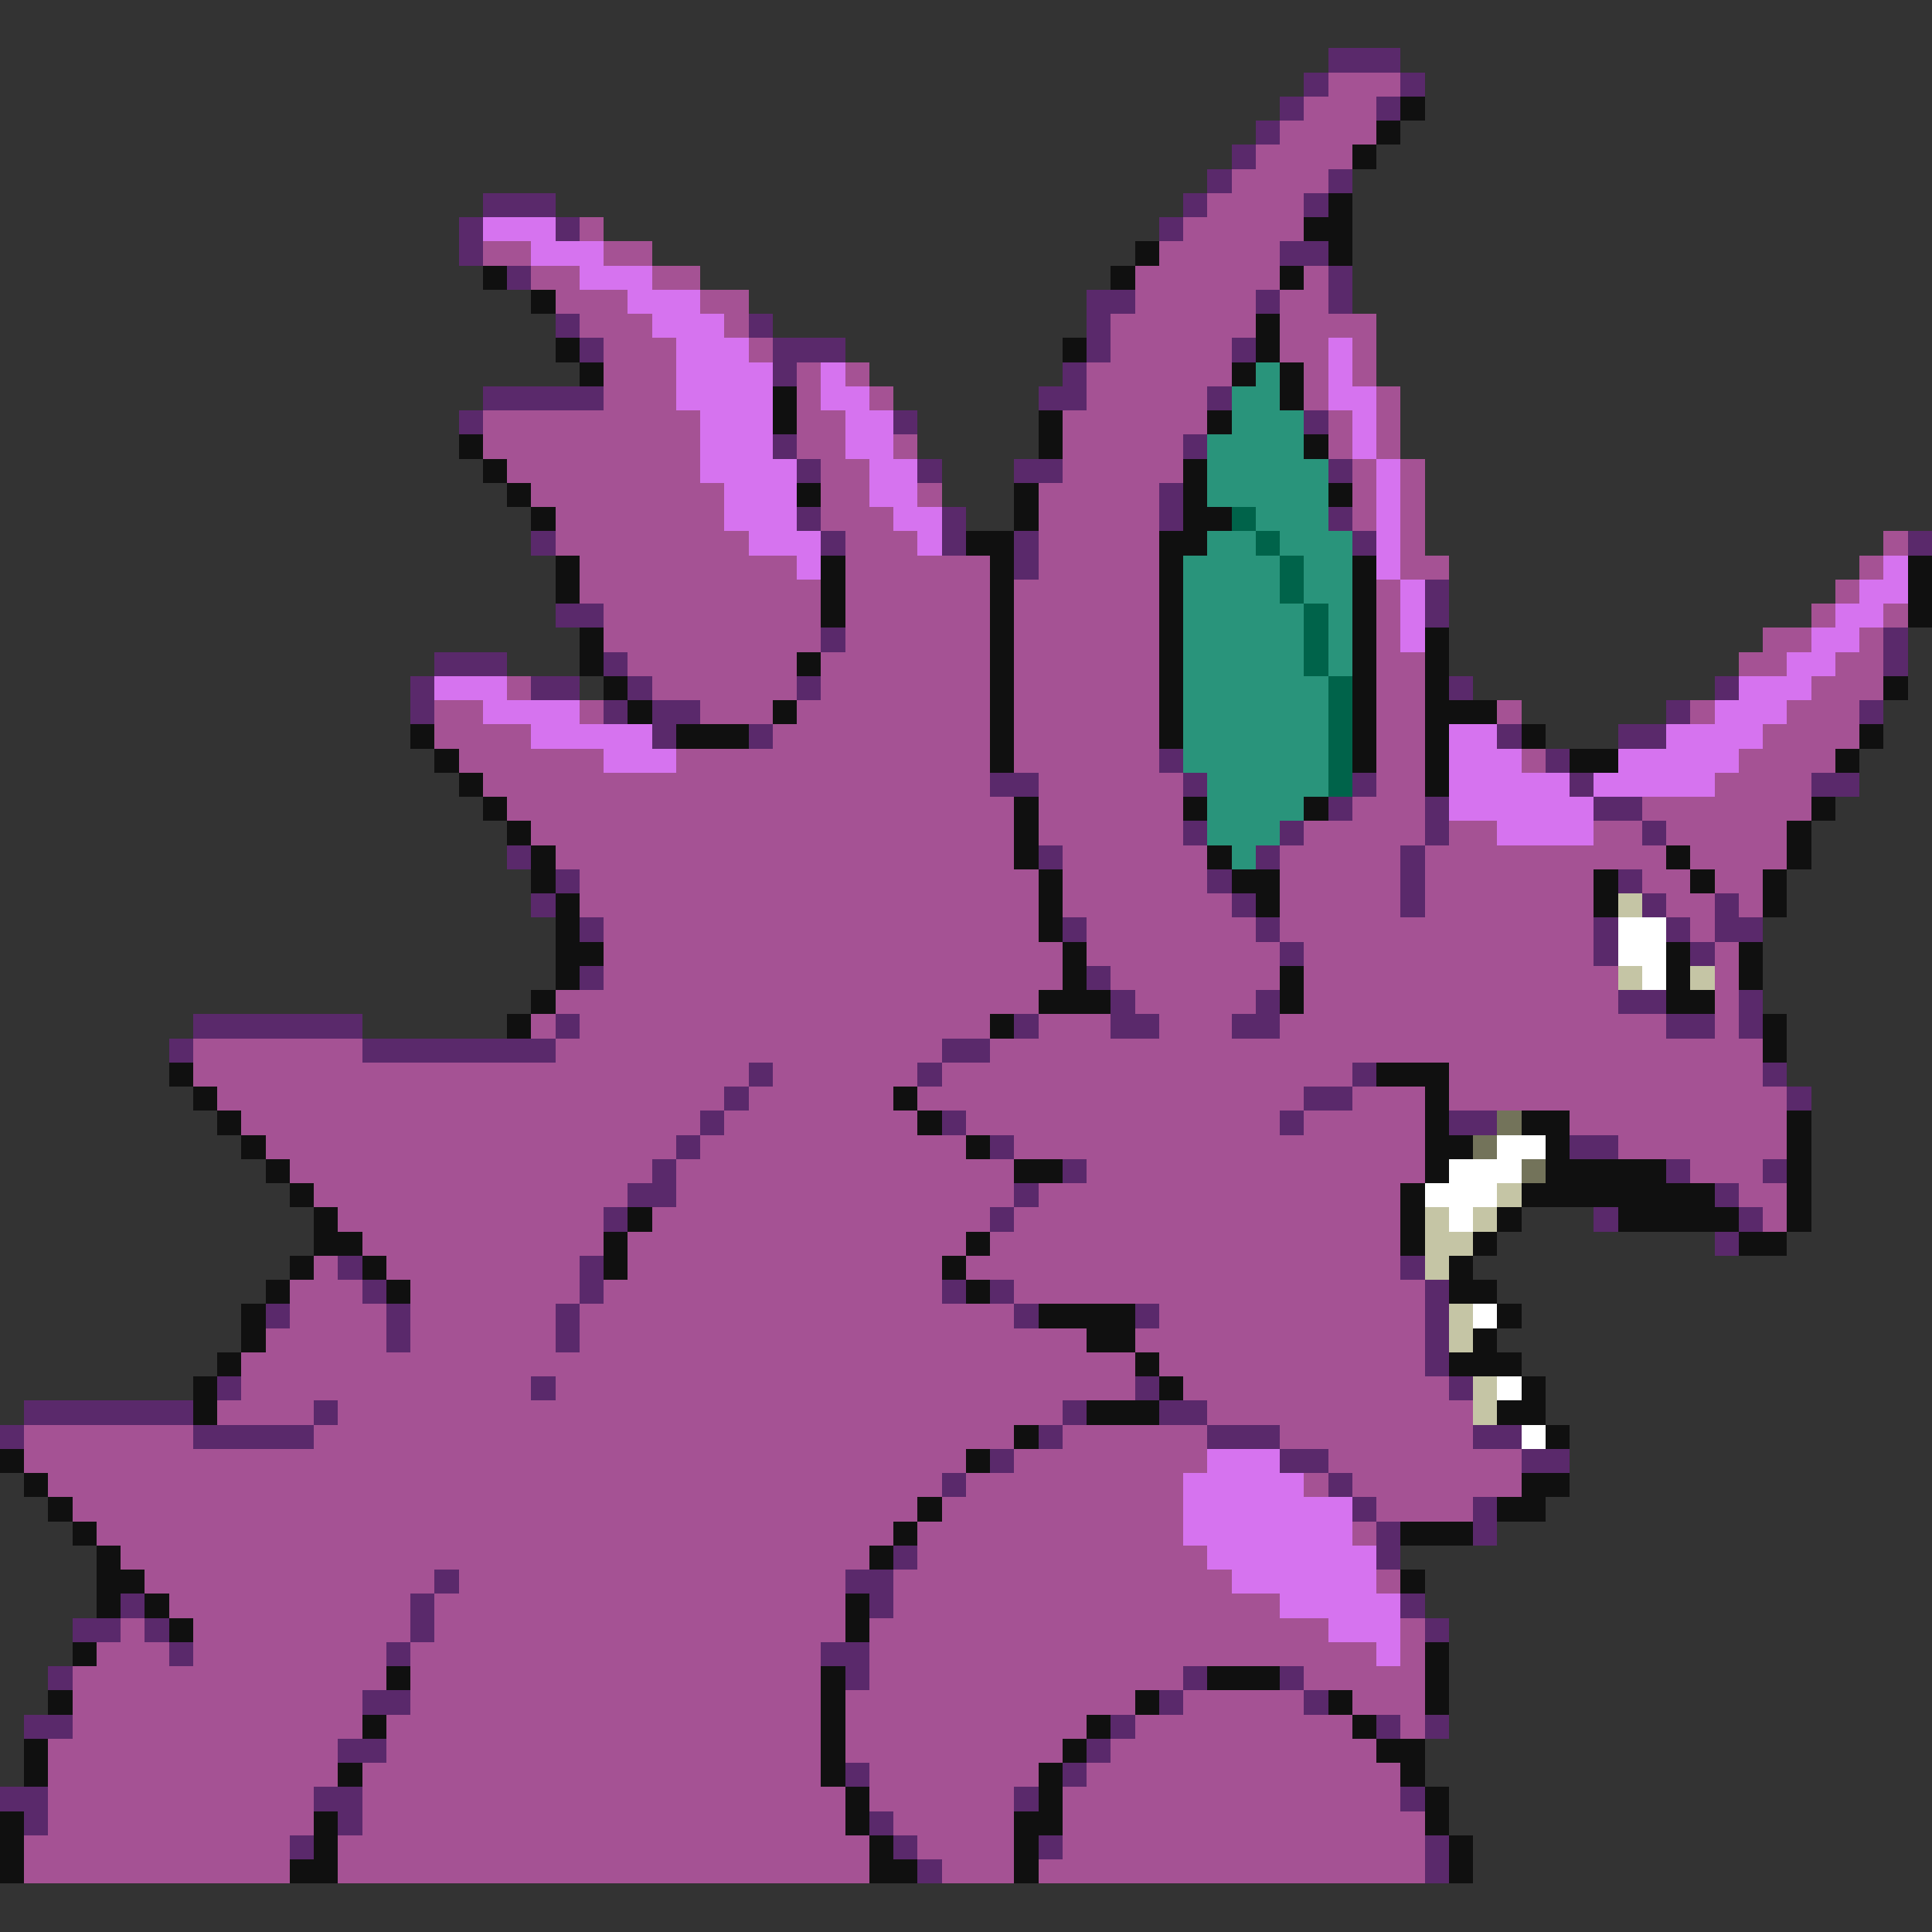 <svg xmlns="http://www.w3.org/2000/svg" viewBox="0 -0.5 80 80" shape-rendering="crispEdges">
<rect x="0" y="-0.5" width="80" height="80" fill="#333333" stroke="none"/>
<path stroke="#5a296b" d="M55 2h3M54 3h1M58 3h1M53 4h1M57 4h1M52 5h1M51 6h1M50 7h1M55 7h1M20 8h3M49 8h1M54 8h1M19 9h1M23 9h1M48 9h1M19 10h1M53 10h2M21 11h1M55 11h1M45 12h2M52 12h1M55 12h1M23 13h1M31 13h1M45 13h1M24 14h1M32 14h3M45 14h1M51 14h1M32 15h1M44 15h1M20 16h5M43 16h2M50 16h1M19 17h1M37 17h1M54 17h1M32 18h1M49 18h1M33 19h1M38 19h1M42 19h2M55 19h1M48 20h1M33 21h1M39 21h1M48 21h1M55 21h1M22 22h1M34 22h1M39 22h1M42 22h1M56 22h1M79 22h1M42 23h1M59 24h1M23 25h2M59 25h1M34 26h1M78 26h1M18 27h3M25 27h1M78 27h1M17 28h1M22 28h2M26 28h1M33 28h1M60 28h1M71 28h1M17 29h1M25 29h1M27 29h2M69 29h1M77 29h1M27 30h1M31 30h1M62 30h1M67 30h2M48 31h1M64 31h1M41 32h2M49 32h1M56 32h1M65 32h1M75 32h2M55 33h1M59 33h1M66 33h2M49 34h1M53 34h1M59 34h1M68 34h1M21 35h1M43 35h1M52 35h1M58 35h1M23 36h1M50 36h1M58 36h1M67 36h1M22 37h1M51 37h1M58 37h1M68 37h1M71 37h1M24 38h1M44 38h1M52 38h1M66 38h1M69 38h1M71 38h2M53 39h1M66 39h1M70 39h1M24 40h1M45 40h1M46 41h1M52 41h1M67 41h2M72 41h1M8 42h7M23 42h1M42 42h1M46 42h2M51 42h2M69 42h2M72 42h1M7 43h1M15 43h8M39 43h2M31 44h1M38 44h1M56 44h1M73 44h1M30 45h1M54 45h2M74 45h1M29 46h1M39 46h1M53 46h1M60 46h2M28 47h1M41 47h1M65 47h2M27 48h1M44 48h1M69 48h1M73 48h1M26 49h2M42 49h1M71 49h1M25 50h1M41 50h1M66 50h1M72 50h1M71 51h1M14 52h1M24 52h1M58 52h1M15 53h1M24 53h1M39 53h1M41 53h1M59 53h1M11 54h1M16 54h1M23 54h1M42 54h1M47 54h1M59 54h1M16 55h1M23 55h1M59 55h1M59 56h1M9 57h1M22 57h1M47 57h1M60 57h1M1 58h7M13 58h1M44 58h1M48 58h2M0 59h1M8 59h5M43 59h1M50 59h3M61 59h2M41 60h1M53 60h2M63 60h2M39 61h1M55 61h1M56 62h1M61 62h1M57 63h1M61 63h1M37 64h1M57 64h1M18 65h1M35 65h2M5 66h1M17 66h1M36 66h1M58 66h1M3 67h2M6 67h1M17 67h1M59 67h1M7 68h1M16 68h1M34 68h2M2 69h1M35 69h1M49 69h1M53 69h1M15 70h2M48 70h1M54 70h1M1 71h2M46 71h1M57 71h1M59 71h1M14 72h2M45 72h1M35 73h1M44 73h1M0 74h2M13 74h2M42 74h1M58 74h1M1 75h1M14 75h1M36 75h1M12 76h1M37 76h1M43 76h1M59 76h1M38 77h1M59 77h1" />
<path stroke="#a55294" d="M55 3h3M54 4h3M53 5h4M52 6h4M51 7h4M50 8h4M24 9h1M49 9h5M20 10h2M25 10h2M48 10h5M22 11h2M27 11h2M47 11h6M54 11h1M23 12h3M29 12h2M47 12h5M53 12h2M24 13h3M30 13h1M46 13h6M53 13h4M25 14h3M31 14h1M46 14h5M53 14h2M56 14h1M25 15h3M33 15h1M35 15h1M45 15h6M54 15h1M56 15h1M25 16h3M33 16h1M36 16h1M45 16h5M54 16h1M57 16h1M20 17h9M33 17h2M44 17h6M55 17h1M57 17h1M20 18h9M33 18h2M37 18h1M44 18h5M55 18h1M57 18h1M21 19h8M34 19h2M44 19h5M56 19h1M58 19h1M22 20h8M34 20h2M38 20h1M43 20h5M56 20h1M58 20h1M23 21h7M34 21h3M43 21h5M56 21h1M58 21h1M23 22h8M35 22h3M43 22h5M58 22h1M78 22h1M24 23h9M35 23h6M43 23h5M58 23h2M77 23h1M24 24h10M35 24h6M42 24h6M57 24h1M76 24h1M25 25h9M35 25h6M42 25h6M57 25h1M75 25h1M78 25h1M25 26h9M35 26h6M42 26h6M57 26h1M73 26h2M77 26h1M26 27h7M34 27h7M42 27h6M57 27h2M72 27h2M76 27h2M21 28h1M27 28h6M34 28h7M42 28h6M57 28h2M75 28h3M18 29h2M24 29h1M29 29h3M33 29h8M42 29h6M57 29h2M62 29h1M70 29h1M74 29h3M18 30h4M32 30h9M42 30h6M57 30h2M73 30h4M19 31h6M28 31h13M42 31h6M57 31h2M63 31h1M72 31h4M20 32h21M43 32h6M57 32h2M71 32h4M21 33h21M43 33h6M56 33h3M68 33h7M22 34h20M43 34h6M54 34h5M60 34h2M66 34h2M69 34h5M23 35h19M44 35h6M53 35h5M59 35h10M70 35h4M24 36h19M44 36h6M53 36h5M59 36h7M68 36h2M71 36h2M24 37h19M44 37h7M53 37h5M59 37h7M69 37h2M72 37h1M25 38h18M45 38h7M53 38h13M70 38h1M25 39h19M45 39h8M54 39h12M71 39h1M25 40h19M46 40h7M54 40h13M71 40h1M23 41h20M47 41h5M54 41h13M71 41h1M22 42h1M24 42h17M43 42h3M48 42h3M53 42h16M71 42h1M8 43h7M23 43h16M41 43h32M8 44h23M32 44h6M39 44h17M60 44h13M9 45h21M31 45h6M38 45h16M56 45h3M60 45h14M10 46h19M30 46h8M40 46h13M54 46h5M65 46h9M11 47h17M29 47h11M42 47h17M67 47h7M12 48h15M28 48h14M45 48h14M70 48h3M13 49h13M28 49h14M43 49h15M72 49h2M14 50h11M27 50h14M42 50h16M73 50h1M15 51h10M26 51h14M41 51h17M13 52h1M16 52h8M26 52h13M40 52h18M12 53h3M17 53h7M25 53h14M42 53h17M12 54h4M17 54h6M24 54h18M48 54h11M11 55h5M17 55h6M24 55h21M47 55h12M10 56h37M48 56h11M10 57h12M23 57h24M49 57h11M9 58h4M14 58h30M50 58h11M1 59h7M13 59h29M44 59h6M53 59h8M1 60h39M42 60h8M55 60h8M2 61h37M40 61h9M54 61h1M56 61h7M3 62h35M39 62h10M57 62h4M4 63h33M38 63h11M56 63h1M5 64h31M38 64h12M6 65h12M19 65h16M37 65h14M57 65h1M7 66h10M18 66h17M37 66h16M5 67h1M8 67h9M18 67h17M36 67h19M58 67h1M4 68h3M8 68h8M17 68h17M36 68h21M58 68h1M3 69h13M17 69h17M36 69h13M54 69h5M3 70h12M17 70h17M35 70h12M49 70h5M56 70h3M3 71h12M16 71h18M35 71h10M47 71h9M58 71h1M2 72h12M16 72h18M35 72h9M46 72h11M2 73h12M15 73h19M36 73h7M45 73h13M2 74h11M15 74h20M36 74h6M44 74h14M2 75h11M15 75h20M37 75h5M44 75h15M1 76h11M14 76h22M38 76h4M44 76h15M1 77h11M14 77h22M39 77h3M43 77h16" />
<path stroke="#101010" d="M58 4h1M57 5h1M56 6h1M55 8h1M54 9h2M47 10h1M55 10h1M20 11h1M46 11h1M53 11h1M22 12h1M52 13h1M23 14h1M44 14h1M52 14h1M24 15h1M51 15h1M53 15h1M32 16h1M53 16h1M32 17h1M43 17h1M50 17h1M19 18h1M43 18h1M54 18h1M20 19h1M49 19h1M21 20h1M33 20h1M42 20h1M49 20h1M55 20h1M22 21h1M42 21h1M49 21h2M40 22h2M48 22h2M23 23h1M34 23h1M41 23h1M48 23h1M56 23h1M79 23h1M23 24h1M34 24h1M41 24h1M48 24h1M56 24h1M79 24h1M34 25h1M41 25h1M48 25h1M56 25h1M79 25h1M24 26h1M41 26h1M48 26h1M56 26h1M59 26h1M24 27h1M33 27h1M41 27h1M48 27h1M56 27h1M59 27h1M25 28h1M41 28h1M48 28h1M56 28h1M59 28h1M78 28h1M26 29h1M32 29h1M41 29h1M48 29h1M56 29h1M59 29h3M17 30h1M28 30h3M41 30h1M48 30h1M56 30h1M59 30h1M63 30h1M77 30h1M18 31h1M41 31h1M56 31h1M59 31h1M65 31h2M76 31h1M19 32h1M59 32h1M20 33h1M42 33h1M49 33h1M54 33h1M75 33h1M21 34h1M42 34h1M74 34h1M22 35h1M42 35h1M50 35h1M69 35h1M74 35h1M22 36h1M43 36h1M51 36h2M66 36h1M70 36h1M73 36h1M23 37h1M43 37h1M52 37h1M66 37h1M73 37h1M23 38h1M43 38h1M23 39h2M44 39h1M69 39h1M72 39h1M23 40h1M44 40h1M53 40h1M69 40h1M72 40h1M22 41h1M43 41h3M53 41h1M69 41h2M21 42h1M41 42h1M73 42h1M73 43h1M7 44h1M57 44h3M8 45h1M37 45h1M59 45h1M9 46h1M38 46h1M59 46h1M63 46h2M74 46h1M10 47h1M40 47h1M59 47h2M64 47h1M74 47h1M11 48h1M42 48h2M59 48h1M64 48h5M74 48h1M12 49h1M58 49h1M63 49h8M74 49h1M13 50h1M26 50h1M58 50h1M62 50h1M67 50h5M74 50h1M13 51h2M25 51h1M40 51h1M58 51h1M61 51h1M72 51h2M12 52h1M15 52h1M25 52h1M39 52h1M60 52h1M11 53h1M16 53h1M40 53h1M60 53h2M10 54h1M43 54h4M62 54h1M10 55h1M45 55h2M61 55h1M9 56h1M47 56h1M60 56h3M8 57h1M48 57h1M63 57h1M8 58h1M45 58h3M62 58h2M42 59h1M64 59h1M0 60h1M40 60h1M1 61h1M63 61h2M2 62h1M38 62h1M62 62h2M3 63h1M37 63h1M58 63h3M4 64h1M36 64h1M4 65h2M58 65h1M4 66h1M6 66h1M35 66h1M7 67h1M35 67h1M3 68h1M59 68h1M16 69h1M34 69h1M50 69h3M59 69h1M2 70h1M34 70h1M47 70h1M55 70h1M59 70h1M15 71h1M34 71h1M45 71h1M56 71h1M1 72h1M34 72h1M44 72h1M57 72h2M1 73h1M14 73h1M34 73h1M43 73h1M58 73h1M35 74h1M43 74h1M59 74h1M0 75h1M13 75h1M35 75h1M42 75h2M59 75h1M0 76h1M13 76h1M36 76h1M42 76h1M60 76h1M0 77h1M12 77h2M36 77h2M42 77h1M60 77h1" />
<path stroke="#d673ef" d="M20 9h3M22 10h3M24 11h3M26 12h3M27 13h3M28 14h3M55 14h1M28 15h4M34 15h1M55 15h1M28 16h4M34 16h2M55 16h2M29 17h3M35 17h2M56 17h1M29 18h3M35 18h2M56 18h1M29 19h4M36 19h2M57 19h1M30 20h3M36 20h2M57 20h1M30 21h3M37 21h2M57 21h1M31 22h3M38 22h1M57 22h1M33 23h1M57 23h1M78 23h1M58 24h1M77 24h2M58 25h1M76 25h2M58 26h1M75 26h2M74 27h2M18 28h3M72 28h3M20 29h4M71 29h3M22 30h5M60 30h2M69 30h4M25 31h3M60 31h3M67 31h5M60 32h5M66 32h5M60 33h6M62 34h4M50 60h3M49 61h5M49 62h7M49 63h7M50 64h7M51 65h6M53 66h5M55 67h3M57 68h1" />
<path stroke="#29947b" d="M52 15h1M51 16h2M51 17h3M50 18h4M50 19h5M50 20h5M52 21h3M50 22h2M53 22h3M49 23h4M54 23h2M49 24h4M54 24h2M49 25h5M55 25h1M49 26h5M55 26h1M49 27h5M55 27h1M49 28h6M49 29h6M49 30h6M49 31h6M50 32h5M50 33h4M50 34h3M51 35h1" />
<path stroke="#00634a" d="M51 21h1M52 22h1M53 23h1M53 24h1M54 25h1M54 26h1M54 27h1M55 28h1M55 29h1M55 30h1M55 31h1M55 32h1" />
<path stroke="#c5c5a5" d="M67 37h1M67 40h1M70 40h1M62 49h1M59 50h1M61 50h1M59 51h2M59 52h1M60 54h1M60 55h1M61 57h1M61 58h1" />
<path stroke="#ffffff" d="M67 38h2M67 39h2M68 40h1M62 47h2M60 48h3M59 49h3M60 50h1M61 54h1M62 57h1M63 59h1" />
<path stroke="#73735a" d="M62 46h1M61 47h1M63 48h1" />
</svg>